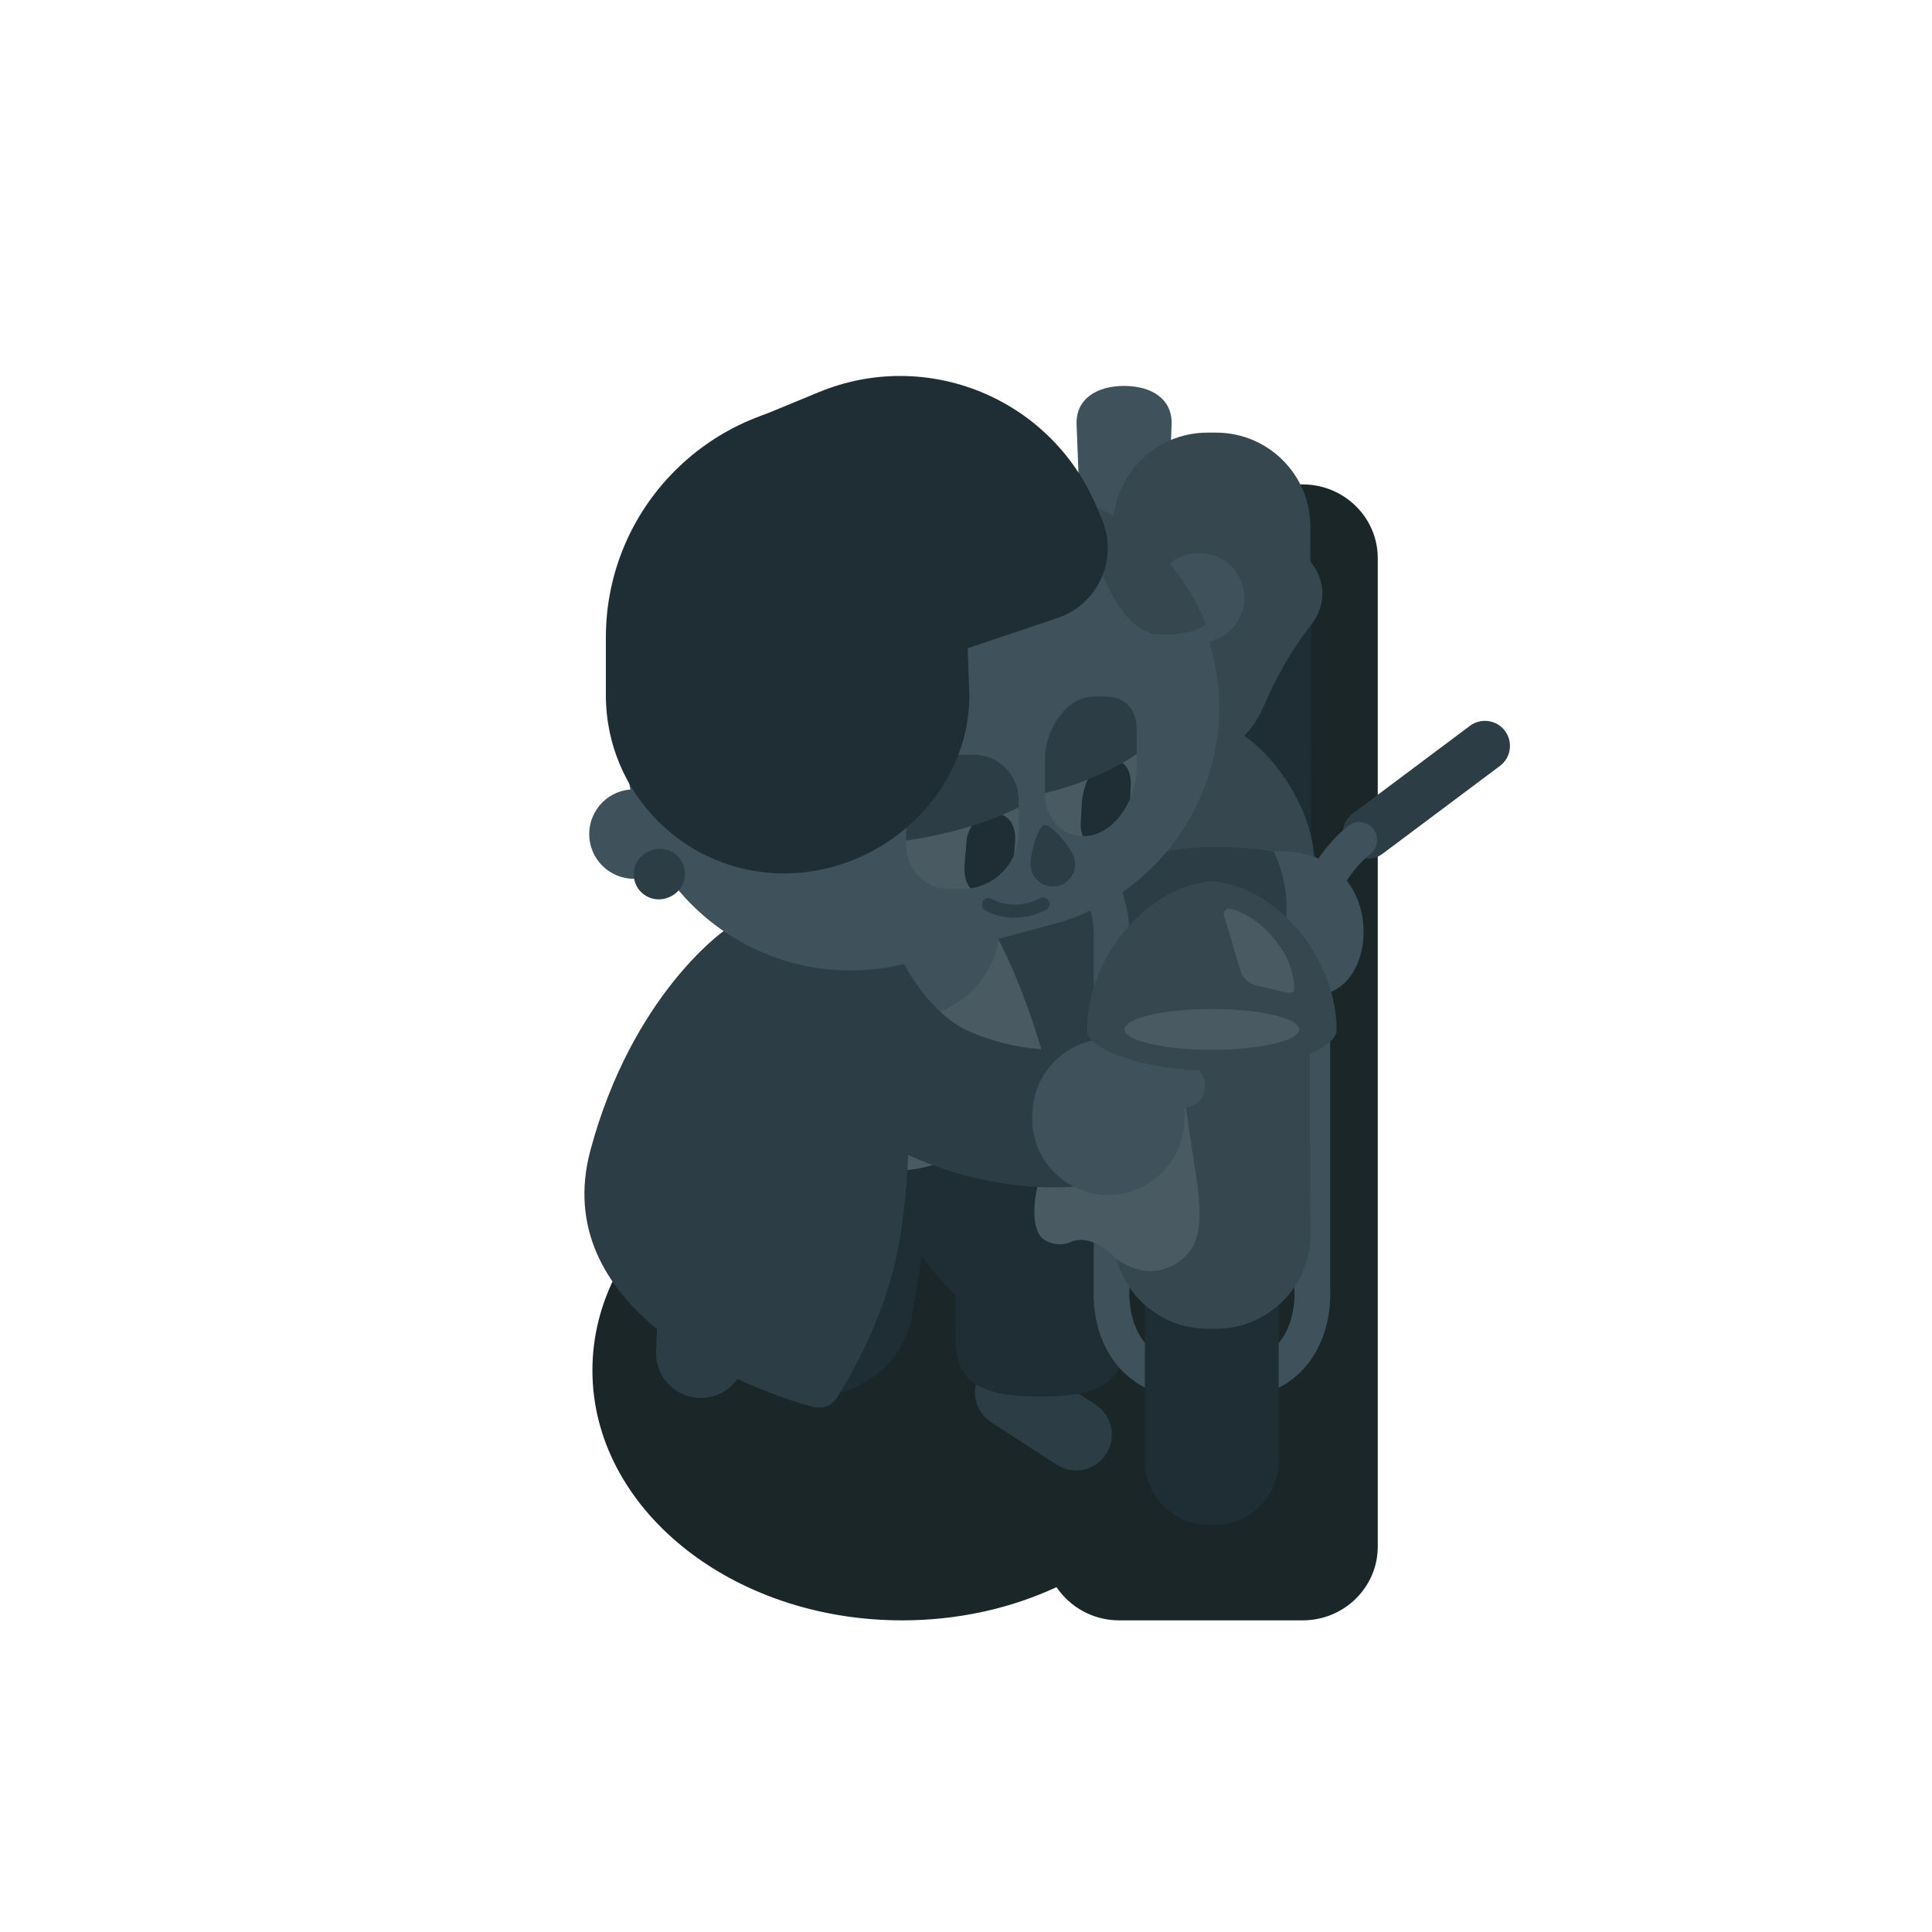 <svg width="1080" height="1080" viewBox="0 0 1080 1080" fill="none" xmlns="http://www.w3.org/2000/svg"><path d="M770.175 312.045V864.537C770.175 887.324 751.37 905.793 728.191 905.793H625.673C611.02 905.793 598.11 898.412 590.599 887.221C565.191 899.035 535.727 905.793 504.308 905.793C408.688 905.793 331.166 843.213 331.166 766.027C331.166 688.83 408.688 626.261 504.308 626.261C532.927 626.261 559.92 631.867 583.69 641.792V312.045C583.69 289.258 602.494 270.789 625.673 270.789H728.191C751.37 270.789 770.175 289.258 770.175 312.045Z" fill="#1A2628"/><path fill-rule="evenodd" clip-rule="evenodd" d="M394.535 689.272C408.33 689.843 419.05 701.49 418.479 715.285L416.729 757.535C416.158 771.33 404.511 782.05 390.716 781.479C376.92 780.908 366.2 769.261 366.772 755.466L368.522 713.216C369.093 699.42 380.74 688.7 394.535 689.272Z" fill="#2C3D46"/><path fill-rule="evenodd" clip-rule="evenodd" d="M548.19 767.399C554.197 758.13 566.581 755.485 575.85 761.492L612.42 785.19C621.69 791.197 624.335 803.581 618.328 812.85C612.321 822.12 599.937 824.765 590.668 818.758L554.098 795.06C544.828 789.053 542.183 776.669 548.19 767.399Z" fill="#2C3D46"/><path d="M471.237 635.302C500.806 640.099 520.887 667.959 516.09 697.528L510.072 734.382C505.275 763.951 477.415 784.032 447.846 779.235C418.277 774.438 398.196 746.579 402.993 717.01L409.011 680.155C413.808 650.586 441.668 630.505 471.237 635.302Z" fill="#1F2E35"/><path d="M487.635 497.949C557.328 497.949 613.826 543.56 613.826 599.824C613.826 656.088 557.328 701.7 487.635 701.7C417.942 701.7 364.444 656.088 364.444 599.824C364.444 543.56 437 497.949 487.635 497.949Z" fill="#1F2E35"/><path d="M378.951 569.582C396.531 530.402 433.032 502.562 487.633 502.562C542.635 502.562 589.42 530.972 606.697 570.605C600.169 610.248 577.932 637.715 522.475 651.02C461.246 668.993 395.517 620.051 378.951 569.582Z" fill="#4A5A62"/>
<path d="M640.921 661.302C640.921 701.82 619.411 740.754 609.396 759.594C606.403 765.227 600.489 762.951 600.489 756.575L595.489 671.971C595.489 609.145 568.747 541.738 552.878 515.887C538.644 498.216 561.466 466.546 597.983 505.421C655.493 552.786 640.921 661.302 640.921 661.302Z" fill="#2C3D46"/><path d="M654.935 237.385L650.372 354.805C650.238 358.26 648.877 361.451 646.64 364.108C642.935 359.298 636.181 356.059 628.38 356.059C620.579 356.059 613.825 359.298 610.12 364.108C607.893 361.451 606.522 358.26 606.388 354.805L601.825 237.385C601.261 222.862 613.244 215.73 628.38 215.73C643.516 215.73 655.499 222.862 654.935 237.385Z" fill="#3F515B"/><path d="M679.856 241.844H674.964C645.877 241.844 622.297 265.424 622.297 294.511L621.82 543.107C621.82 572.194 645.4 595.773 674.487 595.773H679.379C708.466 595.773 732.046 572.194 732.046 543.107L732.523 294.511C732.523 265.424 708.943 241.844 679.856 241.844Z" fill="#364750"/><path d="M621.92 471.48L622.203 334.928L732.952 331.93L732.84 476.632L621.92 471.48Z" fill="#1F2E35"/><path d="M739.266 331.863C739.266 338.341 736.837 344.452 732.526 349.841H732.516C732.516 349.851 732.505 349.863 732.495 349.873L730.117 353.051C720.546 365.844 712.83 379.877 706.524 394.557C700.021 409.695 689.402 419.556 677.41 419.556C665.426 419.556 654.818 409.708 648.317 394.586C642.001 379.896 634.286 365.847 624.706 353.044L622.356 349.904L622.304 349.841C617.982 344.452 615.555 338.341 615.555 331.863C615.555 310.013 643.254 292.297 677.41 292.297C711.576 292.297 739.266 310.013 739.266 331.863Z" fill="#364750"/><path d="M727.976 452.687C717.495 428.688 696.235 404.992 677.14 404.992C658.045 404.992 636.786 428.688 626.305 452.687C608.469 493.526 624.139 545.559 677.14 545.559C730.141 545.559 745.812 493.526 727.976 452.687Z" fill="#364750"/><path fill-rule="evenodd" clip-rule="evenodd" d="M633.83 480.561C661.616 471.589 689.844 471.137 727.216 478.667L713.784 545.328C684.155 539.358 668.332 540.878 654.726 545.271C641.532 549.532 629.317 556.579 608.965 568.321C604.102 571.126 598.775 574.199 592.859 577.567L559.221 518.47C563.66 515.943 568.046 513.398 572.394 510.876C593.193 498.809 613.116 487.25 633.83 480.561Z" fill="#2C3D46"/><path d="M712 475.998C716 483.998 727 511.498 710 541.498C703.5 541.998 703.091 552.616 731.5 555.998C773.5 560.998 777.5 471.998 712 475.998Z" fill="#3F515B"/><path d="M628.611 712.107V750.189C628.611 776.421 607.5 780.687 581.459 780.687C555.418 780.687 534.307 776.421 534.307 750.189L534.115 724.107C534 724.001 500.59 691.081 507.355 678.095C516 661.501 561.094 636.461 588.925 644.752C613.82 652.168 628.611 703.824 628.611 712.107Z" fill="#1F2E35"/><path fill-rule="evenodd" clip-rule="evenodd" d="M513.69 408.573C518.323 402.383 527.097 401.12 533.287 405.753L598.805 454.788C604.995 459.421 606.258 468.195 601.625 474.385C596.992 480.576 588.218 481.838 582.028 477.205L516.51 428.17C510.319 423.537 509.057 414.763 513.69 408.573ZM841.284 408.573C845.917 414.763 844.654 423.537 838.464 428.17L772.946 477.205C766.756 481.838 757.982 480.576 753.349 474.385C748.716 468.195 749.978 459.421 756.169 454.788L821.687 405.753C827.877 401.12 836.651 402.383 841.284 408.573Z" fill="#2C3D46"/><path fill-rule="evenodd" clip-rule="evenodd" d="M587.118 463.535C590.425 459.112 596.692 458.208 601.115 461.516L595.126 469.524C601.115 461.516 601.118 461.518 601.122 461.521L601.129 461.526L601.145 461.539L601.186 461.569C601.216 461.592 601.252 461.619 601.294 461.652C601.379 461.717 601.489 461.802 601.622 461.907C601.887 462.117 602.245 462.406 602.682 462.772C603.555 463.505 604.75 464.553 606.158 465.905C608.966 468.601 612.669 472.553 616.372 477.681C623.758 487.911 631.403 503.206 631.403 522.661V720.788C631.403 720.789 631.403 720.79 621.403 720.79H631.403V721.206L631.372 721.575C631.372 721.574 631.372 721.577 631.371 721.586C631.371 721.591 631.371 721.597 631.37 721.605C631.367 721.648 631.362 721.74 631.355 721.875C631.342 722.146 631.326 722.592 631.323 723.187C631.315 724.381 631.356 726.147 631.564 728.283C631.984 732.617 633.054 738.134 635.521 743.416C637.949 748.613 641.665 753.467 647.46 756.959C653.258 760.452 661.91 763.048 674.994 762.424C675.85 762.384 676.685 762.452 677.487 762.616C678.288 762.452 679.124 762.384 679.979 762.424C693.063 763.048 701.715 760.452 707.513 756.959C713.308 753.467 717.023 748.613 719.451 743.416C721.918 738.134 722.988 732.617 723.409 728.283C723.616 726.148 723.657 724.381 723.65 723.187C723.646 722.592 723.63 722.146 723.617 721.875C723.611 721.74 723.605 721.649 723.602 721.605C723.602 721.597 723.601 721.591 723.601 721.587C723.6 721.578 723.6 721.574 723.6 721.576L723.569 721.206V720.79H733.569C723.569 720.79 723.569 720.789 723.569 720.788V522.661C723.569 503.206 731.214 487.911 738.601 477.681C742.304 472.553 746.007 468.6 748.815 465.905C750.223 464.553 751.418 463.505 752.291 462.772C752.728 462.406 753.086 462.117 753.352 461.907C753.484 461.802 753.594 461.717 753.679 461.652C753.721 461.619 753.758 461.592 753.788 461.569L753.828 461.538L753.844 461.526L753.852 461.521C753.855 461.518 753.858 461.516 759.847 469.524L753.858 461.516C758.281 458.208 764.548 459.112 767.855 463.535C771.155 467.948 770.263 474.195 765.868 477.509C765.861 477.514 765.854 477.519 765.847 477.524L765.857 477.517L765.865 477.511C765.85 477.522 765.812 477.551 765.752 477.599C765.633 477.693 765.426 477.859 765.145 478.095C764.581 478.568 763.723 479.317 762.667 480.331C760.548 482.366 757.682 485.419 754.816 489.389C749.063 497.356 743.569 508.63 743.569 522.661V720.454C743.577 720.587 743.586 720.745 743.594 720.926C743.619 721.45 743.644 722.171 743.649 723.058C743.661 724.829 743.599 727.292 743.315 730.214C742.755 735.996 741.296 743.908 737.572 751.88C733.808 759.937 727.67 768.164 717.834 774.09C708 780.015 695.244 783.174 679.027 782.402C678.501 782.377 677.987 782.311 677.487 782.209C676.986 782.311 676.472 782.377 675.946 782.402C659.73 783.174 646.973 780.015 637.139 774.09C627.303 768.164 621.165 759.938 617.401 751.88C613.677 743.908 612.218 735.996 611.657 730.214C611.374 727.292 611.312 724.83 611.323 723.058C611.329 722.171 611.353 721.45 611.378 720.926C611.386 720.745 611.395 720.587 611.403 720.454V522.661C611.403 508.63 605.909 497.356 600.157 489.389C597.291 485.419 594.425 482.366 592.306 480.331C591.25 479.317 590.392 478.568 589.828 478.095C589.547 477.859 589.34 477.693 589.221 477.599C589.161 477.551 589.123 477.522 589.109 477.511C589.108 477.51 589.107 477.509 589.106 477.509C584.71 474.195 583.818 467.948 587.118 463.535Z" fill="#3F515B"/><path d="M679.07 609.168H675.751C656.02 609.168 640.024 625.164 640.024 644.895V816.684C640.024 836.416 656.02 852.411 675.751 852.411H679.07C698.801 852.411 714.797 836.416 714.797 816.684V644.895C714.797 625.164 698.801 609.168 679.07 609.168Z" fill="#1F2E35"/><path d="M621.82 550.511L622.297 690.107C622.297 719.194 645.877 742.773 674.964 742.773H679.856C708.943 742.773 732.523 719.194 732.523 690.107L732.046 550.511C732.046 521.424 621.82 521.424 621.82 550.511Z" fill="#364750"/><path fill-rule="evenodd" clip-rule="evenodd" d="M505.095 435.008C534.086 434.508 557.993 457.604 558.492 486.595L558.992 515.595C559.492 544.586 536.396 568.493 507.405 568.992C478.415 569.492 454.508 546.396 454.008 517.405L453.508 488.405C453.008 459.415 476.104 435.508 505.095 435.008Z" fill="#3F515B"/><path d="M497.404 716.998C516.848 651.792 504.805 543.624 502.824 508.388C444.53 479.239 404.644 520.388 404.644 520.388C404.644 520.388 353.397 556.118 330.064 642.952C306.731 729.786 410.841 774.514 452.655 785.957C460.286 788.331 465.044 785.75 467.953 781.21C467.953 781.21 486.726 752.806 497.404 716.998Z" fill="#2C3D46"/><path d="M621.368 578.945C640.608 553.232 659.149 568.001 660.52 592.523C663.856 651.839 681.594 688.793 659.979 704.509C644.096 716.726 627.699 707.431 621.877 701.723C618.083 698.003 608.078 689.953 598.249 694.381C592.862 696.807 586.349 695.338 582.442 692.041C568.195 676.521 591.858 618.383 621.368 578.945Z" fill="#4A5A62"/><path fill-rule="evenodd" clip-rule="evenodd" d="M508.522 646.026C467.312 627.228 434.026 582.397 421.262 533.773L495.739 514.223C503.975 545.598 524.688 568.767 540.478 575.97M540.478 575.97C559.639 584.71 583.438 589.036 604.59 585.511L617.248 661.463C578.401 667.938 539.061 659.956 508.522 646.026" fill="#2C3D46"/><path fill-rule="evenodd" clip-rule="evenodd" d="M615.429 591.218C617.679 584.692 624.794 581.225 631.32 583.475L665.221 595.163C671.748 597.413 675.215 604.528 672.964 611.055C670.714 617.581 663.599 621.048 657.073 618.798L623.172 607.11C616.645 604.86 613.179 597.745 615.429 591.218Z" fill="#3F515B"/><path fill-rule="evenodd" clip-rule="evenodd" d="M622.328 580.809C645.753 582.291 663.541 602.482 662.059 625.908L661.915 628.184C660.433 651.609 640.242 669.397 616.817 667.915C593.391 666.433 575.603 646.242 577.085 622.817L577.229 620.541C578.711 597.115 598.902 579.327 622.328 580.809Z" fill="#3F515B"/><path d="M747.172 575.884C747.172 586.024 717.17 598.424 677.405 598.424C637.65 598.424 607.649 586.024 607.649 575.884C607.586 534.288 642.516 494.847 677.405 492.691C712.294 494.847 747.224 534.288 747.172 575.884ZM726.209 575.445C726.209 581.738 704.361 586.84 677.41 586.84C650.459 586.84 628.611 581.738 628.611 575.445C628.611 569.152 650.459 564.051 677.41 564.051C704.361 564.051 726.209 569.152 726.209 575.445ZM693.431 542.627C694.713 546.901 698.232 550.136 702.589 550.992C715.101 553.452 723.463 557.415 723.47 552.849C723.5 532.869 705.114 512.417 687.984 507.926C685.624 507.307 683.5 509.528 684.204 511.876L693.431 542.627Z" fill="#364750"/><path d="M726.209 575.449C726.209 581.742 704.361 586.844 677.41 586.844C650.459 586.844 628.611 581.742 628.611 575.449C628.611 569.156 650.459 564.055 677.41 564.055C704.361 564.055 726.209 569.156 726.209 575.449Z" fill="#4A5A62"/><path d="M693.431 542.63C694.713 546.904 698.232 550.139 702.589 550.995C715.101 553.455 723.463 557.418 723.47 552.852C723.5 532.872 705.114 512.42 687.984 507.929C685.624 507.31 683.5 509.531 684.204 511.879L693.431 542.63Z" fill="#4A5A62"/><path fill-rule="evenodd" clip-rule="evenodd" d="M677.25 363.116C695.135 430.081 655.348 498.865 588.383 516.75L507.883 538.25C440.919 556.135 372.135 516.348 354.25 449.383C336.365 382.419 376.152 313.635 443.116 295.75L523.616 274.25C590.581 256.365 659.365 296.152 677.25 363.116Z" fill="#3F515B"/><path fill-rule="evenodd" clip-rule="evenodd" d="M644.875 334.25C644.875 320.443 656.068 309.25 669.875 309.25H670.625C684.432 309.25 695.625 320.443 695.625 334.25C695.625 348.057 684.432 359.25 670.625 359.25H669.875C656.068 359.25 644.875 348.057 644.875 334.25ZM329.375 466.25C329.375 452.443 340.568 441.25 354.375 441.25H355.125C368.932 441.25 380.125 452.443 380.125 466.25C380.125 480.057 368.932 491.25 355.125 491.25H354.375C340.568 491.25 329.375 480.057 329.375 466.25Z" fill="#3F515B"/><path fill-rule="evenodd" clip-rule="evenodd" d="M381.873 483.3C384.745 490.479 381.253 498.627 374.074 501.498L373.449 501.748C366.27 504.62 358.123 501.128 355.251 493.949C352.38 486.77 355.871 478.623 363.05 475.751L363.675 475.501C370.854 472.63 379.002 476.121 381.873 483.3Z" fill="#2C3D46"/><path d="M506.545 446.922C506.545 433.115 517.738 421.922 531.545 421.922H544.432C558.239 421.922 569.432 433.115 569.432 446.922V465.494C569.432 482.86 555.354 496.938 537.989 496.938H530.545C517.291 496.938 506.545 486.192 506.545 472.938V446.922Z" fill="#4A5A62"/><path fill-rule="evenodd" clip-rule="evenodd" d="M566.855 477.98C562.613 487.774 553.534 494.984 542.63 496.597C538.345 492.104 539.069 484.431 539.385 481.085C539.41 480.815 539.433 480.574 539.45 480.365L540.332 469.708C540.493 466.269 544.434 453.729 556.949 454.764C563.165 455.278 568.303 460.472 567.434 470.981L566.855 477.98Z" fill="#1F2E35"/><path fill-rule="evenodd" clip-rule="evenodd" d="M569.432 451.389C550.404 460.702 528.939 466.526 506.545 469.905V446.922C506.545 433.115 517.738 421.922 531.545 421.922H544.432C558.239 421.922 569.432 433.115 569.432 446.922V451.389Z" fill="#2C3D46"/><path d="M584.174 422.818C584.174 409.877 595.094 389.383 611.244 389.383H618.422C628.916 389.383 635.43 396.751 635.43 407.245V428.556C635.43 447.968 622.136 467.399 605.737 467.399C593.22 467.399 584.174 456.965 584.174 444.448L584.174 422.818Z" fill="#4A5A62"/><path fill-rule="evenodd" clip-rule="evenodd" d="M631.751 446.394C626.695 458.33 616.941 467.399 605.737 467.399C605.569 467.399 605.402 467.397 605.235 467.394C604.376 464.709 604.043 462.232 604.106 461.038L604.659 450.504C604.913 441.77 609.019 424.492 623.412 425.247C631.246 425.658 632.351 434.959 632.144 438.909L631.751 446.394Z" fill="#1F2E35"/><path fill-rule="evenodd" clip-rule="evenodd" d="M635.43 421.523C620.269 431.674 602.619 438.791 584.174 443.362L584.174 422.818C584.174 409.877 595.094 389.383 611.244 389.383H618.422C628.916 389.383 635.43 396.751 635.43 407.245V421.523Z" fill="#2C3D46"/><path fill-rule="evenodd" clip-rule="evenodd" d="M579.867 510.011C579.871 510.014 579.874 510.017 574.46 516.569C573.302 517.974 570.052 520.972 568.424 519.82C567.81 519.386 566.744 521.512 565.443 520.759C562.833 519.25 558.961 517.36 554.065 515.954C544.406 513.179 530.528 512.193 513.907 520.178L506.545 504.855C527.44 494.817 545.679 495.857 558.759 499.615C565.231 501.474 570.383 503.978 573.955 506.044C575.746 507.079 577.153 508.013 578.147 508.716C578.644 509.067 579.039 509.362 579.328 509.584C579.472 509.695 579.59 509.788 579.681 509.861C579.727 509.897 579.766 509.928 579.798 509.954L579.841 509.99L579.859 510.004L579.867 510.011Z" fill="#3F515B"/><path fill-rule="evenodd" clip-rule="evenodd" d="M586.496 504.157C587.206 506.047 586.249 508.156 584.359 508.866C584.369 508.862 584.306 508.899 583.564 509.241C582.992 509.505 582.218 509.85 581.272 510.223C579.384 510.967 576.809 511.825 573.74 512.387C567.588 513.516 559.39 513.466 550.861 508.913C549.08 507.963 548.406 505.747 549.357 503.966C550.308 502.184 552.523 501.511 554.305 502.462C566.508 508.975 577.653 503.892 581 502.365C581.351 502.205 581.615 502.084 581.787 502.02C583.678 501.31 585.786 502.266 586.496 504.157Z" fill="#2C3D46"/><path d="M600.694 480.435C602.162 487.158 597.904 493.795 591.183 495.263C584.462 496.731 577.824 492.473 576.356 485.75C574.888 479.03 580.343 461.858 583.725 461.119C587.107 460.38 599.226 473.715 600.694 480.435Z" fill="#2C3D46"/><path d="M610.548 302.544C616.614 329.356 630.87 352.97 646.486 354.557C659.214 355.205 668.135 353.458 674.105 349.066C673.582 347.722 673.032 346.382 672.457 345.045C656.998 309.207 625.347 284.164 588.353 274.06L570.761 270.445C571.979 275.008 609.458 297.715 610.548 302.544Z" fill="#364750"/><path d="M591.171 345.46C613.936 337.797 625.354 312.367 615.951 290.262L612.698 282.618C587.173 222.613 518.112 194.325 457.828 219.184L420.583 234.542C378.975 251.7 359.758 299.834 378.108 340.93C394.891 378.515 437.492 397.188 476.503 384.057L591.171 345.46Z" fill="#1F2E35"/><path d="M537.877 276.456C537.877 247.757 514.611 224.492 485.912 224.492H470.56C397.725 224.492 338.681 283.536 338.681 356.371V388.653C338.681 443.659 383.273 488.25 438.279 488.25C493.286 488.25 541.877 443.659 541.877 388.653L537.877 276.456Z" fill="#1F2E35"/></svg>